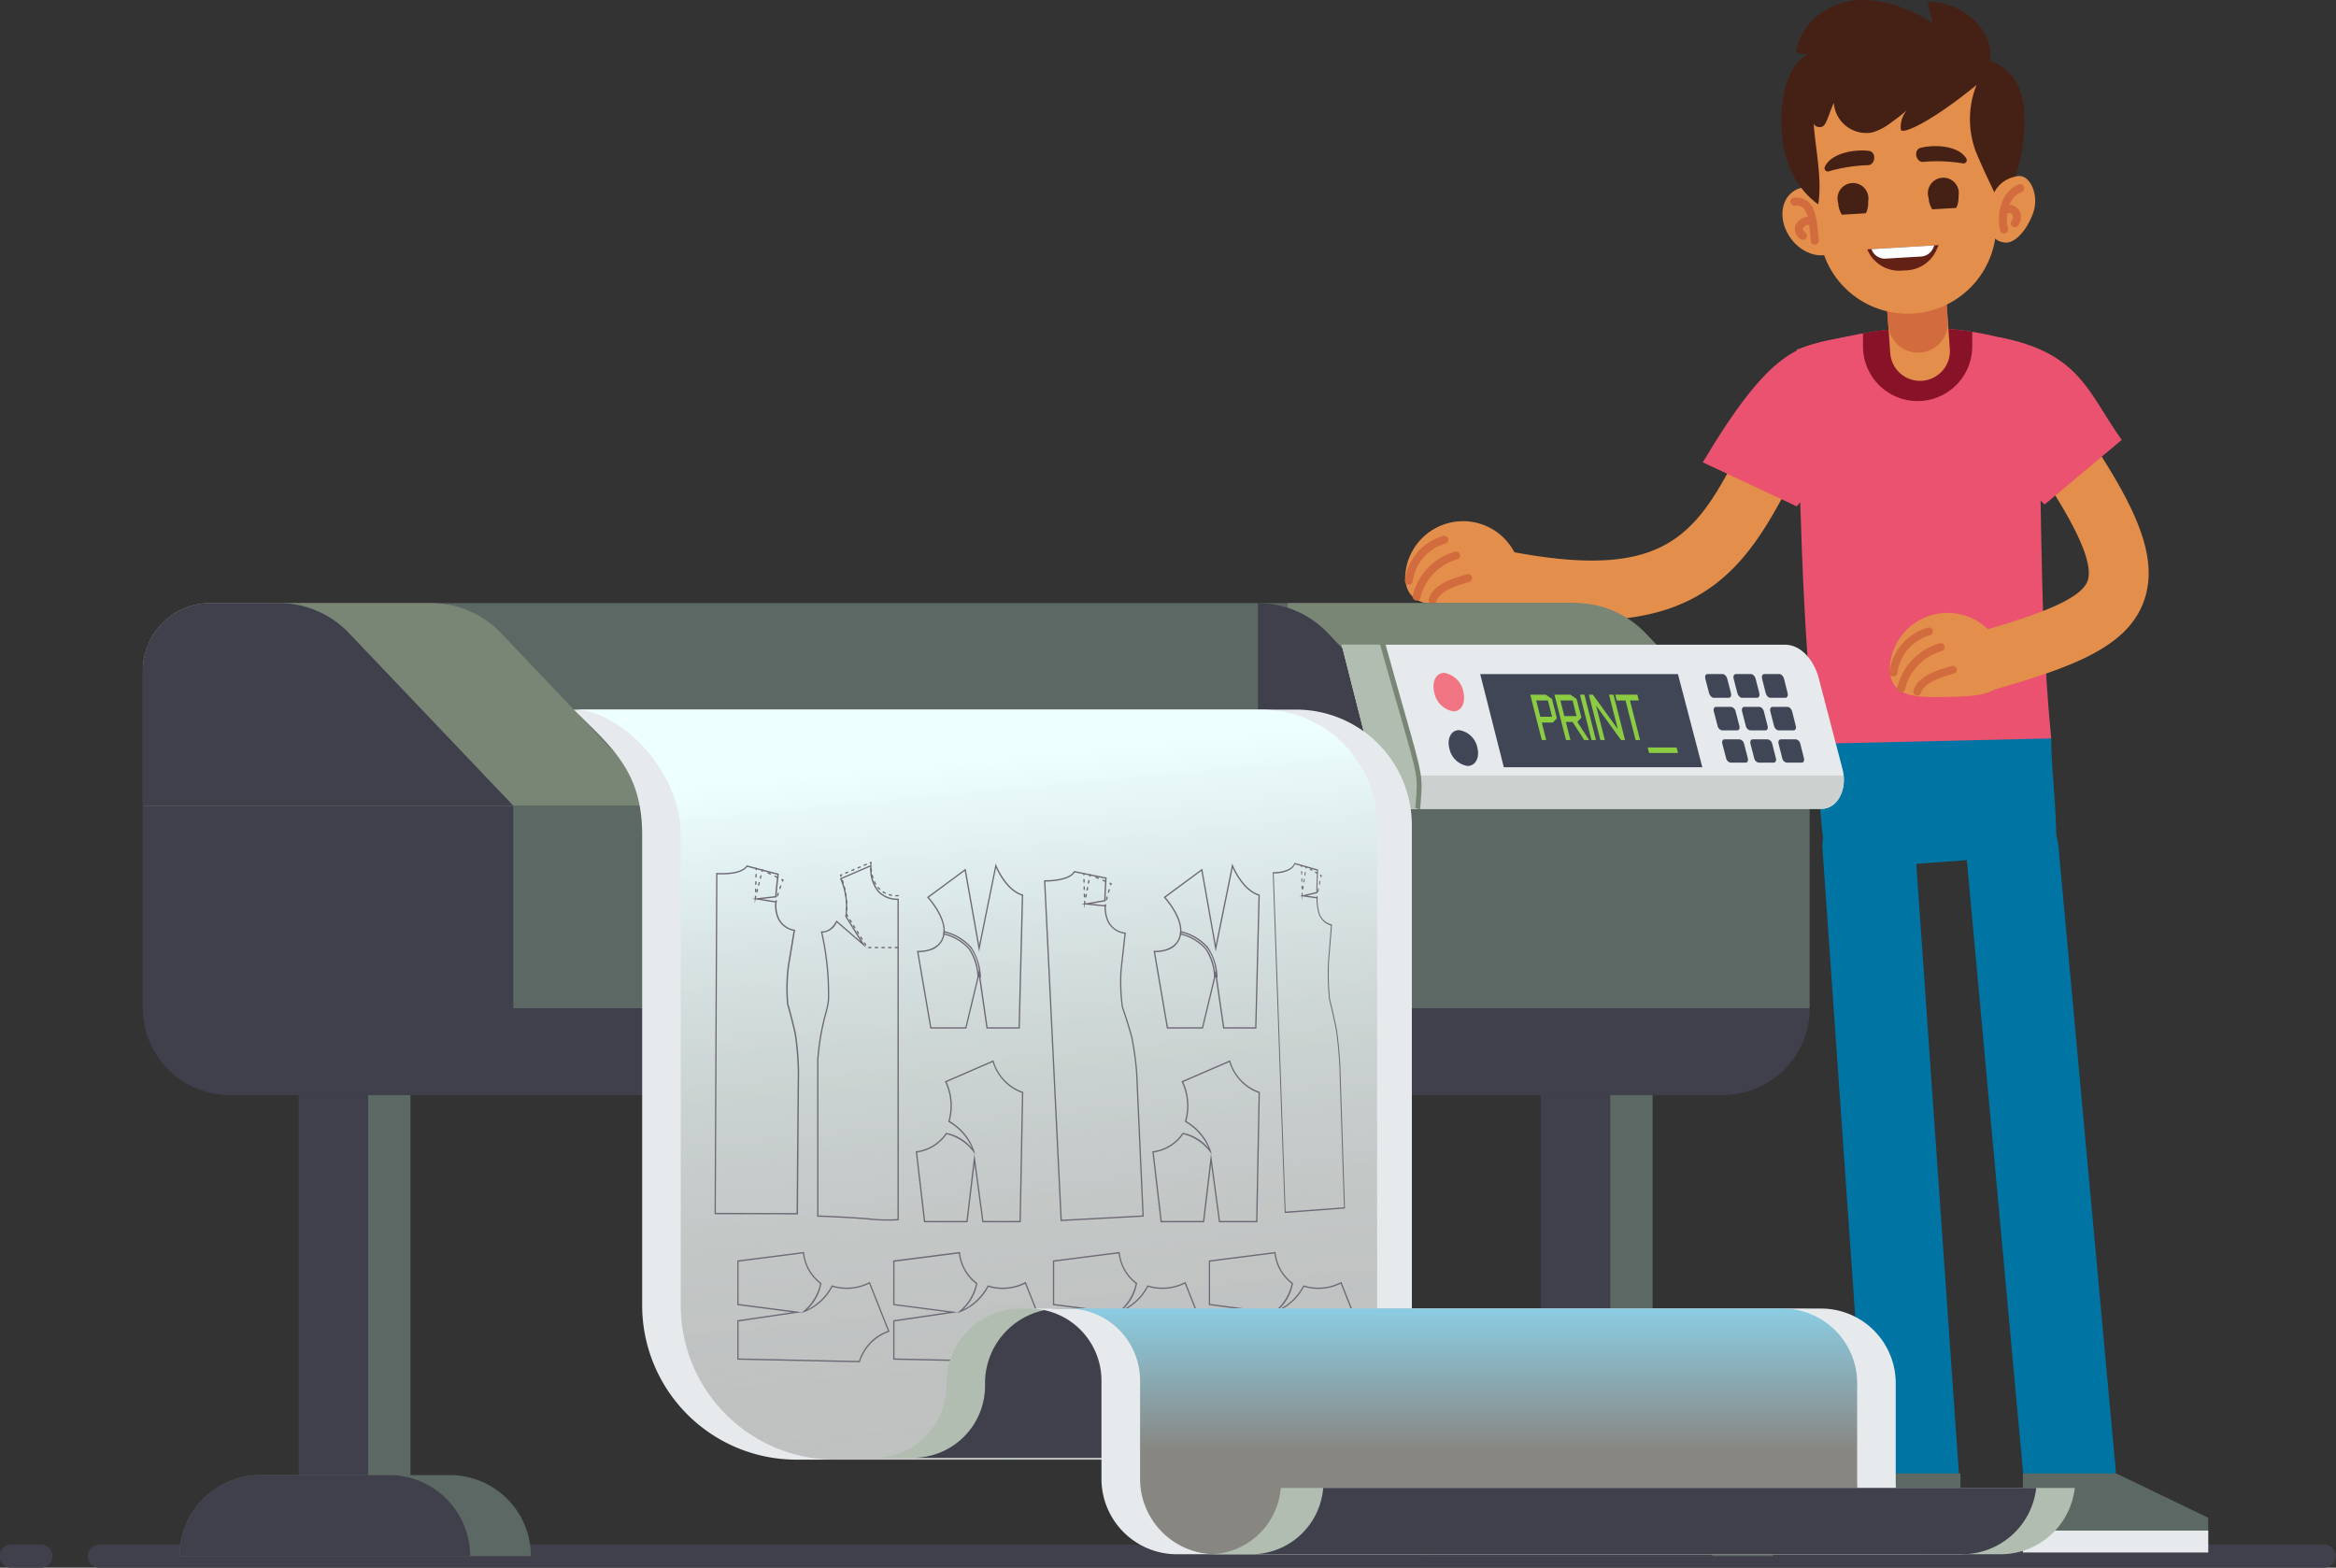 <svg xmlns="http://www.w3.org/2000/svg" xmlns:xlink="http://www.w3.org/1999/xlink" width="295" height="197.966" viewBox="0 0 295 197.966">
  <rect x="0" y="0" width="295" height="197.966" fill="#333333" stroke="none"/>
  <defs>
    <linearGradient id="linear-gradient" x1="0.447" y1="0.064" x2="0.563" y2="1.019" gradientUnits="objectBoundingBox">
      <stop offset="0" stop-color="#edffff"/>
      <stop offset="1" stop-color="#888681" stop-opacity="0.4"/>
    </linearGradient>
    <linearGradient id="linear-gradient-2" x1="0.5" y1="-0.013" x2="0.5" y2="0.584" gradientUnits="objectBoundingBox">
      <stop offset="0" stop-color="#8bcee5"/>
      <stop offset="1" stop-color="#888681"/>
    </linearGradient>
  </defs>
  <g id="Grupo_69937" data-name="Grupo 69937" transform="translate(-6631.228 -2238.591)">
    <g id="Grupo_69779" data-name="Grupo 69779" transform="translate(6631.228 2433.634)">
      <g id="Grupo_69777" data-name="Grupo 69777" transform="translate(11.044 0)">
        <path id="Trazado_106435" data-name="Trazado 106435" d="M6935.343,2623.35H6654.31a1.462,1.462,0,0,1,0-2.923h281.034a1.462,1.462,0,0,1,0,2.923Z" transform="translate(-6652.849 -2620.427)" fill="#40404c"/>
      </g>
      <g id="Grupo_69778" data-name="Grupo 69778" transform="translate(0 0)">
        <path id="Trazado_106436" data-name="Trazado 106436" d="M6636.424,2623.35h-3.735a1.462,1.462,0,1,1,0-2.923h3.735a1.462,1.462,0,0,1,0,2.923Z" transform="translate(-6631.227 -2620.427)" fill="#40404c"/>
      </g>
    </g>
    <g id="Grupo_69802" data-name="Grupo 69802" transform="translate(6808.638 2238.591)">
      <g id="Grupo_69784" data-name="Grupo 69784" transform="translate(46.763 100.96)">
        <g id="Grupo_69780" data-name="Grupo 69780" transform="translate(24.115 0.551)">
          <path id="Trazado_106437" data-name="Trazado 106437" d="M7130.366,2527.712a5.839,5.839,0,0,1-5.808-5.3l-7.233-78.714a5.839,5.839,0,0,1,11.63-1.069l7.231,78.714a5.838,5.838,0,0,1-5.279,6.349C7130.726,2527.7,7130.544,2527.712,7130.366,2527.712Z" transform="translate(-7117.3 -2437.318)" fill="#0075a4"/>
        </g>
        <g id="Grupo_69781" data-name="Grupo 69781" transform="translate(5.967)">
          <path id="Trazado_106438" data-name="Trazado 106438" d="M7093.151,2527.184a5.84,5.84,0,0,1-5.819-5.431l-5.546-79.265a5.839,5.839,0,0,1,11.65-.815l5.546,79.265a5.84,5.84,0,0,1-5.418,6.232C7093.426,2527.18,7093.288,2527.184,7093.151,2527.184Z" transform="translate(-7081.771 -2436.24)" fill="#0075a4"/>
        </g>
        <g id="Grupo_69782" data-name="Grupo 69782" transform="translate(0 85.106)">
          <path id="Trazado_106439" data-name="Trazado 106439" d="M7070.091,2608.444l11.6-5.593h11.8v9.975h-23.408Z" transform="translate(-7070.091 -2602.851)" fill="#5c6863"/>
          <rect id="Rectángulo_7249" data-name="Rectángulo 7249" width="23.408" height="2.762" transform="translate(0 7.213)" fill="#e6eaed"/>
        </g>
        <g id="Grupo_69783" data-name="Grupo 69783" transform="translate(31.285 85.106)">
          <path id="Trazado_106440" data-name="Trazado 106440" d="M7154.746,2608.444l-11.606-5.593h-11.8v9.975h23.408Z" transform="translate(-7131.338 -2602.851)" fill="#5c6863"/>
          <rect id="Rectángulo_7250" data-name="Rectángulo 7250" width="23.408" height="2.762" transform="translate(0 7.213)" fill="#e6eaed"/>
        </g>
      </g>
      <path id="Trazado_106441" data-name="Trazado 106441" d="M7110.567,2433.443l-28.871,2.116c-.811-3.881-1.233-10.861-1.5-15.968,10.833-3.282,19.136-4.415,29.7-.688C7109.894,2423.179,7110.567,2426.487,7110.567,2433.443Z" transform="translate(-7028.272 -2325.66)" fill="#0075a4"/>
      <path id="Trazado_106442" data-name="Trazado 106442" d="M7107.569,2371.489l-29.7.688c-1.728-12.667-2.166-34.635-2.428-49.793,10.833-3.282,19.507-3.911,30.069-.185C7106.675,2337.542,7105.777,2353,7107.569,2371.489Z" transform="translate(-7025.947 -2278.247)" fill="#ea526f"/>
      <path id="Trazado_106443" data-name="Trazado 106443" d="M7105.607,2322v-1.841a41.071,41.071,0,0,0-13.792.195V2322a6.9,6.9,0,0,0,6.9,6.9h0A6.9,6.9,0,0,0,7105.607,2322Z" transform="translate(-7033.956 -2278.255)" fill="#881228"/>
      <g id="Grupo_69785" data-name="Grupo 69785" transform="translate(9.29 43.604)">
        <path id="Trazado_106444" data-name="Trazado 106444" d="M7011.012,2358.658a61.44,61.44,0,0,1-11.2-1.16,3.777,3.777,0,1,1,1.386-7.425c20.051,3.743,23.338-2.705,29.3-14.409,1.546-3.033,3.3-6.47,5.495-9.949a3.777,3.777,0,0,1,6.387,4.034c-2.011,3.185-3.607,6.316-5.151,9.346C7031.948,2349.465,7027.263,2358.658,7011.012,2358.658Z" transform="translate(-6996.73 -2323.954)" fill="#e38e4a"/>
      </g>
      <g id="Grupo_69786" data-name="Grupo 69786" transform="translate(67.9 45.27)">
        <path id="Trazado_106445" data-name="Trazado 106445" d="M7115.246,2369.669a3.778,3.778,0,0,1-1.022-7.413c7.688-2.167,14.664-4.332,15.573-6.975,1.214-3.531-5.321-13.13-11.874-22.054a3.777,3.777,0,1,1,6.088-4.471c10.565,14.387,15.195,22.394,12.928,28.982-2.113,6.142-9.553,8.655-20.666,11.789A3.79,3.79,0,0,1,7115.246,2369.669Z" transform="translate(-7111.47 -2327.215)" fill="#e38e4a"/>
      </g>
      <path id="Trazado_106446" data-name="Trazado 106446" d="M7102.177,2323.235h0a3.772,3.772,0,0,1-4.031-3.493l-.421-5.879,7.525-.538.42,5.879A3.771,3.771,0,0,1,7102.177,2323.235Z" transform="translate(-7036.847 -2275.15)" fill="#e38e4a"/>
      <path id="Trazado_106447" data-name="Trazado 106447" d="M7101.506,2313.85h0a3.773,3.773,0,0,1-4.032-3.493l-.6-8.391,7.525-.538.6,8.391A3.773,3.773,0,0,1,7101.506,2313.85Z" transform="translate(-7036.43 -2269.33)" fill="#d26b3e"/>
      <path id="Trazado_106448" data-name="Trazado 106448" d="M7070.507,2335.427l-6.434,7.871-11.873-5.563c8.7-14.577,12.092-14.727,18-15.821Z" transform="translate(-7014.576 -2279.352)" fill="#ea526f"/>
      <path id="Trazado_106449" data-name="Trazado 106449" d="M7119.3,2334.868l8.9,8.187,9.733-8.152c-4.272-5.961-5.219-11.029-15.587-12.989Z" transform="translate(-7047.4 -2279.352)" fill="#ea526f"/>
      <g id="Grupo_69793" data-name="Grupo 69793" transform="translate(47.556)">
        <path id="Trazado_106450" data-name="Trazado 106450" d="M7078.894,2286.946c1.519,2.047,1.423,4.692-.215,5.908s-4.2.54-5.717-1.507-1.422-4.692.215-5.907S7077.374,2284.9,7078.894,2286.946Z" transform="translate(-7071.76 -2261.213)" fill="#e38e4a"/>
        <path id="Rectángulo_7251" data-name="Rectángulo 7251" d="M10.471,0h1.468A10.471,10.471,0,0,1,22.41,10.471V22.577a11.2,11.2,0,0,1-11.2,11.2h0A11.2,11.2,0,0,1,0,22.577V10.471A10.471,10.471,0,0,1,10.471,0Z" transform="translate(3.405 6.539) rotate(-3.39)" fill="#e38e4a"/>
        <path id="Trazado_106451" data-name="Trazado 106451" d="M7086.225,2239.323a21.845,21.845,0,0,1,4.53,2.185l-.651-2.659c3.827-.24,8.529,3.251,7.869,7.409a6.15,6.15,0,0,1,3.473,2.98,9.406,9.406,0,0,1,.858,3.7,20.385,20.385,0,0,1-2.911,11.658c-1.166-2.315-2.1-4.258-3.109-6.631a11.628,11.628,0,0,1,0-8.645c-5.714,4.688-9.711,6.5-9.571,5.533a3.259,3.259,0,0,1,.749-2.313q-1,.849-2.064,1.6a6.9,6.9,0,0,1-2.3,1.177,4.106,4.106,0,0,1-4.84-3.721c-.484.976-.884,2.594-1.332,2.908s-1.257.06-1.22-.485c.2,3.371,1.112,6.985.588,10.379-1.821-1.3-4.291-4-4.611-9.4-.415-7.006,2.51-9.431,3.746-9.68a3.654,3.654,0,0,1-1.888-.121c.349-3.5,3.756-6.137,7.253-6.537A12.607,12.607,0,0,1,7086.225,2239.323Z" transform="translate(-7071.642 -2238.591)" fill="#452015"/>
        <path id="Trazado_106452" data-name="Trazado 106452" d="M7123.076,2286.763c-.074,2.518.361,3.57,2,3.741,1.1.115,2.666-1.384,3.517-3.755.8-2.228-.393-4.934-2.01-4.637C7125.426,2282.324,7123.183,2283.1,7123.076,2286.763Z" transform="translate(-7096.799 -2259.87)" fill="#e38e4a"/>
        <path id="Trazado_106453" data-name="Trazado 106453" d="M7111.519,2286.335a2.954,2.954,0,0,0,.284-1.47,1.954,1.954,0,1,0-3.77.223,2.959,2.959,0,0,0,.456,1.427Z" transform="translate(-7089.442 -2260.08)" fill="#452015"/>
        <path id="Trazado_106454" data-name="Trazado 106454" d="M7089.18,2287.658a2.967,2.967,0,0,0,.285-1.471,1.955,1.955,0,1,0-3.771.224,2.954,2.954,0,0,0,.457,1.427Z" transform="translate(-7078.514 -2260.727)" fill="#452015"/>
        <path id="Trazado_106455" data-name="Trazado 106455" d="M7097.133,2302.414l.758-.045a4.343,4.343,0,0,0,3.717-2.58l.264-.6-9.014.534h0A4.345,4.345,0,0,0,7097.133,2302.414Z" transform="translate(-7082.021 -2268.237)" fill="#632015"/>
        <path id="Trazado_106456" data-name="Trazado 106456" d="M7101.71,2299.58c.081-.187.138-.323.138-.323l-7.928.469h0c.011.032.023.064.036.1a1.776,1.776,0,0,0,1.764,1.1l4.451-.263A1.793,1.793,0,0,0,7101.71,2299.58Z" transform="translate(-7082.542 -2268.268)" fill="#fff"/>
        <path id="Trazado_106457" data-name="Trazado 106457" d="M7087.9,2275.84c-1.688-.222-4.729.236-5.546,1.995a.414.414,0,0,0,.477.59,19.909,19.909,0,0,1,4.869-.777C7088.732,2277.719,7088.928,2275.975,7087.9,2275.84Z" transform="translate(-7076.862 -2256.787)" fill="#452015"/>
        <path id="Trazado_106458" data-name="Trazado 106458" d="M7105.53,2274.928c1.65-.42,4.725-.324,5.742,1.327a.414.414,0,0,1-.4.642,19.868,19.868,0,0,0-4.926-.2C7104.932,2276.892,7104.53,2275.183,7105.53,2274.928Z" transform="translate(-7087.938 -2256.264)" fill="#452015"/>
        <g id="Grupo_69789" data-name="Grupo 69789" transform="translate(27.467 23.26)">
          <g id="Grupo_69787" data-name="Grupo 69787">
            <path id="Trazado_106459" data-name="Trazado 106459" d="M7126.062,2290.345a.5.5,0,0,1-.49-.39c-.512-2.213.227-4.986,2.351-5.795a.5.5,0,1,1,.359.941c-1.588.606-2.134,2.873-1.728,4.627a.5.5,0,0,1-.377.6A.471.471,0,0,1,7126.062,2290.345Z" transform="translate(-7125.416 -2284.126)" fill="#d26b3e"/>
          </g>
          <g id="Grupo_69788" data-name="Grupo 69788" transform="translate(0.527 2.633)">
            <path id="Trazado_106460" data-name="Trazado 106460" d="M7127.92,2292.08a.5.5,0,0,1-.4-.809.676.676,0,0,0,.072-.828.37.37,0,0,0-.46-.122.5.5,0,0,1-.362-.94,1.374,1.374,0,0,1,1.627.458,1.685,1.685,0,0,1-.077,2.043A.5.5,0,0,1,7127.92,2292.08Z" transform="translate(-7126.448 -2289.28)" fill="#d26b3e"/>
          </g>
        </g>
        <g id="Grupo_69792" data-name="Grupo 69792" transform="translate(1.137 24.943)">
          <g id="Grupo_69790" data-name="Grupo 69790">
            <path id="Trazado_106461" data-name="Trazado 106461" d="M7076.934,2293.372a.5.5,0,0,1-.5-.458l-.05-.575c-.229-2.721-.492-4-1.981-3.906a.5.5,0,0,1-.06-1.006c2.617-.151,2.848,2.492,3.045,4.828l.048.569a.5.5,0,0,1-.456.547Z" transform="translate(-7073.868 -2287.421)" fill="#d26b3e"/>
          </g>
          <g id="Grupo_69791" data-name="Grupo 69791" transform="translate(0.564 2.452)">
            <path id="Trazado_106462" data-name="Trazado 106462" d="M7075.987,2295.1a.5.5,0,0,1-.3-.1,1.465,1.465,0,0,1-.613-1.783,1.874,1.874,0,0,1,2.1-.967.5.5,0,0,1-.165.994.907.907,0,0,0-1,.365c-.1.247.131.47.282.58a.5.5,0,0,1-.3.909Z" transform="translate(-7074.972 -2292.221)" fill="#d26b3e"/>
          </g>
        </g>
      </g>
      <g id="Grupo_69797" data-name="Grupo 69797" transform="translate(61.194 77.427)">
        <path id="Trazado_106463" data-name="Trazado 106463" d="M7113.01,2396.8c.086,3.754-3.181,3.851-7.211,3.943s-7.3.145-7.385-3.608a7.318,7.318,0,0,1,14.6-.334Z" transform="translate(-7098.377 -2390.168)" fill="#e38e4a"/>
        <g id="Grupo_69794" data-name="Grupo 69794" transform="translate(3.014 6.658)">
          <path id="Trazado_106464" data-name="Trazado 106464" d="M7104.748,2406.957a.5.5,0,0,1-.479-.658c.438-1.368,1.883-2.29,4.828-3.079a.5.5,0,1,1,.261.972c-2.54.681-3.813,1.425-4.131,2.414A.5.5,0,0,1,7104.748,2406.957Z" transform="translate(-7104.244 -2403.202)" fill="#d26b3e"/>
        </g>
        <g id="Grupo_69795" data-name="Grupo 69795" transform="translate(0.984 3.796)">
          <path id="Trazado_106465" data-name="Trazado 106465" d="M7100.773,2403.788a.492.492,0,0,1-.125-.017.5.5,0,0,1-.362-.611,7.635,7.635,0,0,1,5.341-5.542.5.5,0,1,1,.26.972,6.627,6.627,0,0,0-4.625,4.818A.5.5,0,0,1,7100.773,2403.788Z" transform="translate(-7100.27 -2397.6)" fill="#d26b3e"/>
        </g>
        <g id="Grupo_69796" data-name="Grupo 69796" transform="translate(0 1.801)">
          <path id="Trazado_106466" data-name="Trazado 106466" d="M7098.846,2399.87l-.054,0a.5.5,0,0,1-.448-.553,6.773,6.773,0,0,1,4.85-5.6.5.5,0,1,1,.261.973,5.73,5.73,0,0,0-4.109,4.735A.5.5,0,0,1,7098.846,2399.87Z" transform="translate(-7098.341 -2393.694)" fill="#d26b3e"/>
        </g>
      </g>
      <g id="Grupo_69801" data-name="Grupo 69801" transform="translate(0 65.849)">
        <path id="Trazado_106467" data-name="Trazado 106467" d="M6993.211,2374.135c.086,3.754-3.181,3.851-7.211,3.943s-7.3.145-7.384-3.609a7.318,7.318,0,0,1,14.6-.334Z" transform="translate(-6978.577 -2367.503)" fill="#e38e4a"/>
        <g id="Grupo_69798" data-name="Grupo 69798" transform="translate(3.015 6.658)">
          <path id="Trazado_106468" data-name="Trazado 106468" d="M6984.948,2384.292a.52.52,0,0,1-.153-.024.5.5,0,0,1-.325-.634c.438-1.369,1.883-2.291,4.828-3.079a.5.5,0,0,1,.261.973c-2.54.681-3.813,1.426-4.13,2.414A.5.5,0,0,1,6984.948,2384.292Z" transform="translate(-6984.445 -2380.538)" fill="#d26b3e"/>
        </g>
        <g id="Grupo_69799" data-name="Grupo 69799" transform="translate(0.984 3.796)">
          <path id="Trazado_106469" data-name="Trazado 106469" d="M6980.974,2381.123a.5.5,0,0,1-.488-.628,7.635,7.635,0,0,1,5.341-5.542.5.5,0,0,1,.261.972,6.627,6.627,0,0,0-4.626,4.818A.5.5,0,0,1,6980.974,2381.123Z" transform="translate(-6980.47 -2374.935)" fill="#d26b3e"/>
        </g>
        <g id="Grupo_69800" data-name="Grupo 69800" transform="translate(0 1.801)">
          <path id="Trazado_106470" data-name="Trazado 106470" d="M6979.047,2377.205l-.053,0a.5.5,0,0,1-.448-.553,6.769,6.769,0,0,1,4.851-5.6.5.5,0,1,1,.26.972,5.732,5.732,0,0,0-4.109,4.735A.5.5,0,0,1,6979.047,2377.205Z" transform="translate(-6978.543 -2371.029)" fill="#d26b3e"/>
        </g>
      </g>
    </g>
    <g id="Grupo_69811" data-name="Grupo 69811" transform="translate(6649.274 2314.749)">
      <path id="Trazado_106471" data-name="Trazado 106471" d="M6666.556,2487.841H6877.04a10.962,10.962,0,0,1-10.962,10.962H6677.518a10.962,10.962,0,0,1-10.962-10.962Z" transform="translate(-6666.555 -2436.681)" fill="#40404c"/>
      <rect id="Rectángulo_7252" data-name="Rectángulo 7252" width="210.484" height="25.58" transform="translate(0 25.58)" fill="#5c6863"/>
      <rect id="Rectángulo_7253" data-name="Rectángulo 7253" width="46.774" height="25.58" transform="translate(0 25.58)" fill="#40404c"/>
      <path id="Trazado_106472" data-name="Trazado 106472" d="M6666.556,2413.265H6877.04l-20.289-21.3a13.78,13.78,0,0,0-9.978-4.277H6675.082a8.526,8.526,0,0,0-8.526,8.526Z" transform="translate(-6666.555 -2387.686)" fill="#5c6863"/>
      <path id="Trazado_106473" data-name="Trazado 106473" d="M6949.582,2413.265H7015.5l-20.759-21.8a12.188,12.188,0,0,0-8.826-3.782h-36.328Z" transform="translate(-6805.011 -2387.686)" fill="#798675"/>
      <path id="Trazado_106474" data-name="Trazado 106474" d="M6666.556,2413.265h65.969l-20.759-21.8a12.19,12.19,0,0,0-8.827-3.782h-27.857a8.526,8.526,0,0,0-8.526,8.526Z" transform="translate(-6666.555 -2387.686)" fill="#798675"/>
      <path id="Trazado_106475" data-name="Trazado 106475" d="M6942.22,2413.265h29.585l-20.759-21.8a12.188,12.188,0,0,0-8.826-3.782h0Z" transform="translate(-6801.41 -2387.686)" fill="#40404c"/>
      <path id="Trazado_106476" data-name="Trazado 106476" d="M6666.556,2413.265h46.774l-20.759-21.8a12.187,12.187,0,0,0-8.826-3.782h-8.663a8.526,8.526,0,0,0-8.526,8.526Z" transform="translate(-6666.555 -2387.686)" fill="#40404c"/>
      <g id="Grupo_69803" data-name="Grupo 69803" transform="translate(4.626 62.122)">
        <rect id="Rectángulo_7254" data-name="Rectángulo 7254" width="14.122" height="55.788" transform="translate(15.036)" fill="#40404c"/>
        <rect id="Rectángulo_7255" data-name="Rectángulo 7255" width="5.335" height="55.788" transform="translate(23.823)" fill="#5c6863"/>
        <path id="Rectángulo_7256" data-name="Rectángulo 7256" d="M10.232,0H34.139A10.232,10.232,0,0,1,44.371,10.232v0a0,0,0,0,1,0,0H0a0,0,0,0,1,0,0v0A10.232,10.232,0,0,1,10.232,0Z" transform="translate(0 47.992)" fill="#5c6863"/>
        <path id="Rectángulo_7257" data-name="Rectángulo 7257" d="M10.232,0H26.473A10.232,10.232,0,0,1,36.7,10.232v0a0,0,0,0,1,0,0H0a0,0,0,0,1,0,0v0A10.232,10.232,0,0,1,10.232,0Z" transform="translate(0 47.992)" fill="#40404c"/>
      </g>
      <g id="Grupo_69804" data-name="Grupo 69804" transform="translate(161.487 62.122)">
        <rect id="Rectángulo_7258" data-name="Rectángulo 7258" width="14.122" height="55.788" transform="translate(15.036)" fill="#40404c"/>
        <rect id="Rectángulo_7259" data-name="Rectángulo 7259" width="5.334" height="55.788" transform="translate(23.823)" fill="#5c6863"/>
        <path id="Rectángulo_7260" data-name="Rectángulo 7260" d="M10.232,0H34.139A10.232,10.232,0,0,1,44.371,10.232v0a0,0,0,0,1,0,0H0a0,0,0,0,1,0,0v0A10.232,10.232,0,0,1,10.232,0Z" transform="translate(0 47.992)" fill="#5c6863"/>
        <path id="Rectángulo_7261" data-name="Rectángulo 7261" d="M10.232,0H26.473A10.232,10.232,0,0,1,36.7,10.232v0a0,0,0,0,1,0,0H0a0,0,0,0,1,0,0v0A10.232,10.232,0,0,1,10.232,0Z" transform="translate(0 47.992)" fill="#40404c"/>
      </g>
      <g id="Grupo_69810" data-name="Grupo 69810" transform="translate(151.382 4.732)">
        <path id="Trazado_106477" data-name="Trazado 106477" d="M7023.174,2402.225c-.651-2.492-2.385-4.253-4.23-4.253h-56.027l5.28,20.729h55.34c1.978,0,3.3-2.46,2.634-5.012Z" transform="translate(-6962.916 -2397.449)" fill="#e6eaed"/>
        <path id="Trazado_106478" data-name="Trazado 106478" d="M6971.148,2430.291l1.075,4.219h55.34c1.771,0,3.013-1.974,2.774-4.219Z" transform="translate(-6966.943 -2413.26)" fill="#ccd1cf"/>
        <path id="Trazado_106479" data-name="Trazado 106479" d="M6968.3,2397.972h-5.384l5.279,20.729h4.49v-3.875Z" transform="translate(-6962.916 -2397.449)" fill="#b0bdb0"/>
        <g id="Grupo_69805" data-name="Grupo 69805" transform="translate(11.6 4.083)">
          <path id="Trazado_106480" data-name="Trazado 106480" d="M6989.41,2407.4c.3,1.333-.267,2.4-1.273,2.4a2.962,2.962,0,0,1-2.415-2.4c-.333-1.352.229-2.46,1.26-2.46A2.975,2.975,0,0,1,6989.41,2407.4Z" transform="translate(-6985.625 -2404.943)" fill="#f17483"/>
          <path id="Trazado_106481" data-name="Trazado 106481" d="M6993.014,2421.376c.283,1.241-.278,2.236-1.25,2.236a2.78,2.78,0,0,1-2.308-2.236c-.309-1.258.242-2.289,1.236-2.289A2.788,2.788,0,0,1,6993.014,2421.376Z" transform="translate(-6987.458 -2411.862)" fill="#404656"/>
        </g>
        <g id="Grupo_69807" data-name="Grupo 69807" transform="translate(45.893 4.232)">
          <g id="Grupo_69806" data-name="Grupo 69806">
            <path id="Trazado_106482" data-name="Trazado 106482" d="M7055.755,2408.23h-1.9c-.237,0-.5-.258-.581-.576l-.483-1.843c-.083-.319.042-.578.279-.578h1.912c.238,0,.5.259.579.578l.479,1.843C7056.117,2407.973,7055.992,2408.23,7055.755,2408.23Z" transform="translate(-7052.761 -2405.234)" fill="#404656"/>
            <path id="Trazado_106483" data-name="Trazado 106483" d="M7057.862,2416.307h-1.9a.717.717,0,0,1-.577-.57l-.479-1.826c-.083-.317.042-.573.278-.573h1.9a.716.716,0,0,1,.576.573l.474,1.826C7058.223,2416.051,7058.1,2416.307,7057.862,2416.307Z" transform="translate(-7053.801 -2409.198)" fill="#404656"/>
            <path id="Trazado_106484" data-name="Trazado 106484" d="M7059.95,2424.311h-1.889a.713.713,0,0,1-.573-.565l-.475-1.81c-.082-.314.043-.568.278-.568h1.894a.714.714,0,0,1,.574.568l.468,1.81C7060.309,2424.058,7060.185,2424.311,7059.95,2424.311Z" transform="translate(-7054.829 -2413.127)" fill="#404656"/>
            <path id="Trazado_106485" data-name="Trazado 106485" d="M7062.763,2408.23h-1.905c-.236,0-.5-.258-.578-.576l-.476-1.843c-.083-.319.043-.578.281-.578H7062c.237,0,.5.259.578.578l.471,1.843C7063.126,2407.973,7063,2408.23,7062.763,2408.23Z" transform="translate(-7056.194 -2405.234)" fill="#404656"/>
            <path id="Trazado_106486" data-name="Trazado 106486" d="M7064.837,2416.307h-1.9a.715.715,0,0,1-.574-.57l-.472-1.826c-.082-.317.044-.573.28-.573h1.9c.236,0,.494.256.574.573l.467,1.826C7065.2,2416.051,7065.073,2416.307,7064.837,2416.307Z" transform="translate(-7057.216 -2409.198)" fill="#404656"/>
            <path id="Trazado_106487" data-name="Trazado 106487" d="M7066.895,2424.311h-1.889a.708.708,0,0,1-.57-.565l-.468-1.81c-.081-.314.044-.568.279-.568h1.894a.708.708,0,0,1,.572.568l.463,1.81C7067.255,2424.058,7067.129,2424.311,7066.895,2424.311Z" transform="translate(-7058.231 -2413.127)" fill="#404656"/>
            <path id="Trazado_106488" data-name="Trazado 106488" d="M7069.768,2408.23h-1.9c-.237,0-.494-.258-.575-.576l-.469-1.843c-.081-.319.045-.578.283-.578h1.912c.237,0,.495.259.575.578l.464,1.843C7070.132,2407.973,7070,2408.23,7069.768,2408.23Z" transform="translate(-7059.626 -2405.234)" fill="#404656"/>
            <path id="Trazado_106489" data-name="Trazado 106489" d="M7071.812,2416.307h-1.9c-.235,0-.492-.255-.571-.57l-.465-1.826c-.081-.317.047-.573.282-.573h1.9c.237,0,.493.256.573.573l.459,1.826C7072.175,2416.051,7072.048,2416.307,7071.812,2416.307Z" transform="translate(-7060.633 -2409.198)" fill="#404656"/>
            <path id="Trazado_106490" data-name="Trazado 106490" d="M7073.839,2424.311h-1.89a.706.706,0,0,1-.568-.565l-.461-1.81c-.079-.314.047-.568.282-.568h1.895a.7.7,0,0,1,.568.568l.455,1.81C7074.2,2424.058,7074.072,2424.311,7073.839,2424.311Z" transform="translate(-7061.633 -2413.127)" fill="#404656"/>
          </g>
        </g>
        <path id="Trazado_106491" data-name="Trazado 106491" d="M7000.154,2417h25.071l-3.081-11.765h-24.972Z" transform="translate(-6979.674 -2401.002)" fill="#404656"/>
        <g id="Grupo_69808" data-name="Grupo 69808" transform="translate(23.82 6.83)">
          <path id="Trazado_106492" data-name="Trazado 106492" d="M7009.549,2410.321h1.956l.79.548.619,2.429-.511.548h-1.4l.561,2.2h-.561Zm1.271,2.789h1.484l-.522-2.053H7010.3Z" transform="translate(-7009.549 -2410.321)" fill="#8bcc43"/>
          <path id="Trazado_106493" data-name="Trazado 106493" d="M7016.965,2413.764l.581,2.282h-.56l-1.458-5.725h2.012l.789.548.6,2.347-.51.548,1.484,2.282h-.622l-1.467-2.282Zm-.188-.736h1.542l-.5-1.971h-1.541Z" transform="translate(-7012.473 -2410.321)" fill="#8bcc43"/>
          <path id="Trazado_106494" data-name="Trazado 106494" d="M7021.834,2410.321h.56l1.458,5.725h-.56Z" transform="translate(-7015.559 -2410.321)" fill="#8bcc43"/>
          <path id="Trazado_106495" data-name="Trazado 106495" d="M7026.047,2416.046h-.561l-1.458-5.725h.51l3.13,4.326h.012l-1.1-4.326h.561l1.458,5.725h-.51l-3.13-4.327h-.011Z" transform="translate(-7016.631 -2410.321)" fill="#8bcc43"/>
          <path id="Trazado_106496" data-name="Trazado 106496" d="M7033.689,2416.046h-.56l-1.272-4.99h-1.115l-.187-.736h2.791l.187.736h-1.115Z" transform="translate(-7019.825 -2410.321)" fill="#8bcc43"/>
          <path id="Trazado_106497" data-name="Trazado 106497" d="M7042.408,2424.075h-3.654l-.174-.687h3.653Z" transform="translate(-7023.751 -2416.713)" fill="#8bcc43"/>
        </g>
        <g id="Grupo_69809" data-name="Grupo 69809" transform="translate(4.773)">
          <path id="Trazado_106498" data-name="Trazado 106498" d="M6977.4,2418.29c.023-.3.046-.579.067-.837.273-3.356.234-3.5-1.947-11.168-.656-2.3-1.5-5.266-2.625-9.336l-.636.213c1.143,4.065,2,7.022,2.659,9.322,2.192,7.606,2.192,7.606,1.946,10.782-.02.26-.041.539-.063.843Z" transform="translate(-6972.261 -2396.949)" fill="#798675"/>
        </g>
      </g>
    </g>
    <g id="Grupo_69825" data-name="Grupo 69825" transform="translate(6703.681 2328.202)">
      <path id="Trazado_106499" data-name="Trazado 106499" d="M6898.4,2508.736h-97.2a19.489,19.489,0,0,1-19.489-19.489V2429.8c0-8.073-3.991-11.135-8.638-15.78h91.223a14.615,14.615,0,0,1,14.616,14.616v60.606a19.49,19.49,0,0,0,19.49,19.489Z" transform="translate(-6773.068 -2414.024)" fill="#e6eaed"/>
      <path id="Trazado_106500" data-name="Trazado 106500" d="M6887.679,2508.736h-81.611a19.489,19.489,0,0,1-19.488-19.489V2429.8c0-8.073-7.664-15.78-13.511-15.78h86.838a14.617,14.617,0,0,1,14.617,14.616v60.606c0,10.764,8.237,19.489,19,19.489Z" transform="translate(-6773.068 -2414.024)" fill="url(#linear-gradient)"/>
      <g id="Grupo_69814" data-name="Grupo 69814" transform="translate(20.658 68.487)">
        <g id="Grupo_69813" data-name="Grupo 69813">
          <g id="Grupo_69812" data-name="Grupo 69812">
            <path id="Trazado_106501" data-name="Trazado 106501" d="M6813.51,2561.706v-4.979l6.921-1.016-6.921-.9v-5.638l8.43-1.075.008.085a5.448,5.448,0,0,0,2.146,3.813l.042.028-.005.052a5.869,5.869,0,0,1-1.831,3.319,6.918,6.918,0,0,0,3.115-3.029l.03-.06.061.019a6.148,6.148,0,0,0,4.658-.411l.077-.046,2.5,6.3-.082.027a5.816,5.816,0,0,0-3.653,3.771l-.016.063-.061,0Zm.157-4.834v4.671l15.207.319a5.94,5.94,0,0,1,3.658-3.8l-2.369-5.961a6.358,6.358,0,0,1-4.641.4,6.74,6.74,0,0,1-3.555,3.184l-.388.114.319-.26a6.2,6.2,0,0,0,2.071-3.432,5.63,5.63,0,0,1-2.169-3.824l-8.134,1.038v5.342l7.979,1.034Z" transform="translate(-6813.51 -2548.101)" fill="#6d6875"/>
          </g>
        </g>
      </g>
      <g id="Grupo_69817" data-name="Grupo 69817" transform="translate(40.347 68.487)">
        <g id="Grupo_69816" data-name="Grupo 69816">
          <g id="Grupo_69815" data-name="Grupo 69815">
            <path id="Trazado_106502" data-name="Trazado 106502" d="M6852.055,2561.706v-4.979l6.92-1.016-6.92-.9v-5.638l8.431-1.075.008.085a5.446,5.446,0,0,0,2.146,3.813l.042.028-.006.052a5.866,5.866,0,0,1-1.83,3.319,6.91,6.91,0,0,0,3.114-3.029l.03-.06.062.019a6.146,6.146,0,0,0,4.657-.411l.077-.046,2.5,6.3-.083.027a5.816,5.816,0,0,0-3.652,3.771l-.016.063-.061,0Zm.156-4.834v4.671l15.208.319a5.86,5.86,0,0,1,.724-1.5,5.8,5.8,0,0,1,2.934-2.291l-2.368-5.961a6.359,6.359,0,0,1-4.641.4,6.738,6.738,0,0,1-3.556,3.184l-.388.114.318-.26a6.185,6.185,0,0,0,2.071-3.432,5.642,5.642,0,0,1-2.168-3.824l-8.134,1.038v5.342l7.98,1.034Z" transform="translate(-6852.055 -2548.101)" fill="#6d6875"/>
          </g>
        </g>
      </g>
      <g id="Grupo_69820" data-name="Grupo 69820" transform="translate(60.516 68.487)">
        <g id="Grupo_69819" data-name="Grupo 69819">
          <g id="Grupo_69818" data-name="Grupo 69818">
            <path id="Trazado_106503" data-name="Trazado 106503" d="M6891.542,2561.706v-4.979l6.92-1.016-6.92-.9v-5.638l8.43-1.075.008.085a5.446,5.446,0,0,0,2.146,3.813l.042.028,0,.052a5.87,5.87,0,0,1-1.832,3.319,6.923,6.923,0,0,0,3.116-3.029l.029-.06.061.019a6.146,6.146,0,0,0,4.658-.411l.077-.046,2.5,6.3-.083.027a5.815,5.815,0,0,0-3.652,3.771l-.016.063-.061,0Zm.157-4.834v4.671l15.207.319a5.949,5.949,0,0,1,3.658-3.8l-2.368-5.961a6.358,6.358,0,0,1-4.64.4,6.741,6.741,0,0,1-3.557,3.184l-.388.114.319-.26a6.185,6.185,0,0,0,2.072-3.432,5.638,5.638,0,0,1-2.168-3.824l-8.134,1.038v5.342l7.979,1.034Z" transform="translate(-6891.542 -2548.101)" fill="#6d6875"/>
          </g>
        </g>
      </g>
      <path id="Trazado_106504" data-name="Trazado 106504" d="M6846.122,2580.938h100.626a9.42,9.42,0,0,0,9.42-9.42h0v-.324a9.1,9.1,0,0,1,9.1-9.1h-99.977a9.419,9.419,0,0,0-9.419,9.419v.325h0a9.1,9.1,0,0,1-9.1,9.1Z" transform="translate(-6808.806 -2486.461)" fill="#b0bdb0"/>
      <path id="Trazado_106505" data-name="Trazado 106505" d="M6855.66,2580.938h95.754a9.42,9.42,0,0,0,9.42-9.42h0v-.324a9.1,9.1,0,0,1,9.1-9.1h-95.1a9.421,9.421,0,0,0-9.42,9.419v.325h0a9.094,9.094,0,0,1-9.094,9.1Z" transform="translate(-6813.472 -2486.461)" fill="#40404c"/>
      <g id="Grupo_69823" data-name="Grupo 69823" transform="translate(80.206 68.487)">
        <g id="Grupo_69822" data-name="Grupo 69822">
          <g id="Grupo_69821" data-name="Grupo 69821">
            <path id="Trazado_106506" data-name="Trazado 106506" d="M6930.088,2561.706v-4.979l6.92-1.016-6.92-.9v-5.638l8.43-1.075.007.085a5.446,5.446,0,0,0,2.148,3.813l.04.028,0,.052a5.867,5.867,0,0,1-1.831,3.319,6.92,6.92,0,0,0,3.115-3.029l.029-.06.063.019a6.144,6.144,0,0,0,4.656-.411l.077-.046,2.5,6.3-.082.027a5.816,5.816,0,0,0-3.652,3.771l-.016.063-.062,0Zm.156-4.834v4.671l15.207.319a5.944,5.944,0,0,1,3.658-3.8l-2.369-5.961a6.356,6.356,0,0,1-4.64.4,6.745,6.745,0,0,1-3.557,3.184l-.388.114.319-.26a6.191,6.191,0,0,0,2.071-3.432,5.634,5.634,0,0,1-2.169-3.824l-8.134,1.038v5.342l7.979,1.034Z" transform="translate(-6930.088 -2548.101)" fill="#6d6875"/>
          </g>
        </g>
      </g>
      <path id="Trazado_106507" data-name="Trazado 106507" d="M7004.251,2593.118H6903.625a9.529,9.529,0,0,1-9.419-9.42v-12.505a9.1,9.1,0,0,0-9.095-9.1h99.977a9.419,9.419,0,0,1,9.419,9.419v12.506a9.1,9.1,0,0,0,9.1,9.1Z" transform="translate(-6827.561 -2486.461)" fill="#e6eaed"/>
      <path id="Trazado_106508" data-name="Trazado 106508" d="M6999.379,2593.118H6908.5a9.529,9.529,0,0,1-9.419-9.42v-12.505a9.1,9.1,0,0,0-9.094-9.1h90.232a9.42,9.42,0,0,1,9.419,9.419v12.506a9.1,9.1,0,0,0,9.1,9.1Z" transform="translate(-6827.561 -2486.461)" fill="url(#linear-gradient-2)"/>
      <g id="Grupo_69824" data-name="Grupo 69824" transform="translate(80.225 98.285)">
        <path id="Trazado_106509" data-name="Trazado 106509" d="M6939.184,2606.437a9.089,9.089,0,0,1-9.059,8.372H7030.1a9.419,9.419,0,0,0,9.358-8.372Z" transform="translate(-6930.125 -2606.437)" fill="#b0bdb0"/>
        <path id="Trazado_106510" data-name="Trazado 106510" d="M6949.677,2606.437a9.09,9.09,0,0,1-9.058,8.372h89.745a9.419,9.419,0,0,0,9.358-8.372Z" transform="translate(-6935.259 -2606.437)" fill="#40404c"/>
      </g>
    </g>
    <g id="Grupo_69936" data-name="Grupo 69936" transform="translate(6721.466 2347.378)">
      <g id="Grupo_69852" data-name="Grupo 69852" transform="translate(0 0.48)">
        <g id="Grupo_69828" data-name="Grupo 69828">
          <g id="Grupo_69827" data-name="Grupo 69827">
            <g id="Grupo_69826" data-name="Grupo 69826">
              <path id="Trazado_106511" data-name="Trazado 106511" d="M6807.888,2496.561l.2-43.1.088.007c.029,0,3.015.226,3.739-.914l.032-.05,4.061,1.069-.009.073c0,.023-.279,2.33-.278,2.829v.075l-1.876.212,1.895.3-.012.082a4.17,4.17,0,0,0,.123,1.549,2.605,2.605,0,0,0,2.136,1.938l.078.016-.014.08s-.558,3.377-.752,4.551a22.9,22.9,0,0,0-.088,4.75c.143.422.743,2.708.96,3.734a36.617,36.617,0,0,1,.4,4.994c-.027,1.478-.147,17.588-.148,17.751l0,.083h-.081Zm.358-42.922-.2,42.756,10.2.026c.009-1.259.123-16.246.148-17.67a36.338,36.338,0,0,0-.4-4.955c-.215-1.021-.813-3.3-.954-3.715a22.662,22.662,0,0,1,.081-4.833c.178-1.068.655-3.957.741-4.472a2.779,2.779,0,0,1-2.184-2.043,4.3,4.3,0,0,1-.136-1.533l-2.952-.467,2.955-.334c.018-.565.224-2.316.268-2.7l-3.811-1C6811.258,2453.763,6808.756,2453.671,6808.246,2453.639Z" transform="translate(-6807.888 -2452.503)" fill="#6d6875"/>
            </g>
          </g>
        </g>
        <g id="Grupo_69851" data-name="Grupo 69851" transform="translate(5.067 0.321)">
          <g id="Grupo_69830" data-name="Grupo 69830" transform="translate(0.11)">
            <g id="Grupo_69829" data-name="Grupo 69829">
              <path id="Trazado_106512" data-name="Trazado 106512" d="M6818.1,2453.441a.082.082,0,0,1-.077-.085l0-.144a.08.08,0,0,1,.083-.081.084.084,0,0,1,.08.085l0,.143a.082.082,0,0,1-.083.081Z" transform="translate(-6818.023 -2453.131)" fill="#6d6875"/>
            </g>
          </g>
          <g id="Grupo_69833" data-name="Grupo 69833" transform="translate(0.038 0.759)">
            <g id="Grupo_69832" data-name="Grupo 69832">
              <g id="Grupo_69831" data-name="Grupo 69831">
                <path id="Trazado_106513" data-name="Trazado 106513" d="M6817.96,2456.94a.083.083,0,0,1-.078-.085l.008-.308a.081.081,0,0,1,.083-.082.083.083,0,0,1,.08.085l-.008.308a.082.082,0,0,1-.083.082Zm.023-.924a.084.084,0,0,1-.077-.085l.008-.309a.083.083,0,0,1,.083-.081.085.085,0,0,1,.08.086l-.009.308a.082.082,0,0,1-.083.081Zm.024-.924a.083.083,0,0,1-.077-.086l.008-.308a.082.082,0,0,1,.083-.081.084.084,0,0,1,.079.085l-.008.309a.082.082,0,0,1-.083.081Z" transform="translate(-6817.882 -2454.618)" fill="#6d6875"/>
              </g>
            </g>
          </g>
          <g id="Grupo_69835" data-name="Grupo 69835" transform="translate(0 3.531)">
            <g id="Grupo_69834" data-name="Grupo 69834">
              <path id="Trazado_106514" data-name="Trazado 106514" d="M6817.808,2461l.022-.88a.081.081,0,0,1,.083-.081.074.074,0,0,1,.024,0,.07.07,0,0,1,.024,0,.082.082,0,0,1,.058.1Z" transform="translate(-6817.808 -2460.044)" fill="#6d6875"/>
            </g>
          </g>
          <g id="Grupo_69838" data-name="Grupo 69838" transform="translate(0.199 0.923)">
            <g id="Grupo_69837" data-name="Grupo 69837">
              <g id="Grupo_69836" data-name="Grupo 69836">
                <path id="Trazado_106515" data-name="Trazado 106515" d="M6818.275,2457.137l-.016,0a.084.084,0,0,1-.059-.1l.073-.291a.081.081,0,0,1,.1-.06.085.085,0,0,1,.059.1l-.073.29A.083.083,0,0,1,6818.275,2457.137Zm.218-.87-.016,0a.083.083,0,0,1-.059-.1l.073-.29a.081.081,0,0,1,.1-.06.083.083,0,0,1,.059.1l-.073.29A.082.082,0,0,1,6818.493,2456.266Zm.218-.871-.016,0a.084.084,0,0,1-.059-.1l.073-.29a.082.082,0,0,1,.1-.06.083.083,0,0,1,.057.1l-.072.29A.082.082,0,0,1,6818.711,2455.4Z" transform="translate(-6818.198 -2454.938)" fill="#6d6875"/>
              </g>
            </g>
          </g>
          <g id="Grupo_69840" data-name="Grupo 69840" transform="translate(0.855 0.169)">
            <g id="Grupo_69839" data-name="Grupo 69839">
              <path id="Trazado_106516" data-name="Trazado 106516" d="M6819.558,2453.8l-.016,0a.084.084,0,0,1-.058-.1l.06-.236.215.1a.084.084,0,0,1,.039.111.08.08,0,0,1-.108.04l-.038-.018-.011.042A.082.082,0,0,1,6819.558,2453.8Z" transform="translate(-6819.481 -2453.462)" fill="#6d6875"/>
            </g>
          </g>
          <g id="Grupo_69843" data-name="Grupo 69843" transform="translate(1.602 0.549)">
            <g id="Grupo_69842" data-name="Grupo 69842">
              <g id="Grupo_69841" data-name="Grupo 69841">
                <path id="Trazado_106517" data-name="Trazado 106517" d="M6822.194,2454.939a.107.107,0,0,1-.03-.008l-.293-.142a.085.085,0,0,1-.039-.111.081.081,0,0,1,.108-.04l.293.142a.085.085,0,0,1,.039.111A.083.083,0,0,1,6822.194,2454.939Zm-.879-.426a.084.084,0,0,1-.03-.008l-.293-.142a.084.084,0,0,1-.039-.111.081.081,0,0,1,.108-.04l.292.142a.083.083,0,0,1-.039.158Z" transform="translate(-6820.945 -2454.206)" fill="#6d6875"/>
              </g>
            </g>
          </g>
          <g id="Grupo_69845" data-name="Grupo 69845" transform="translate(3.361 1.399)">
            <g id="Grupo_69844" data-name="Grupo 69844">
              <path id="Trazado_106518" data-name="Trazado 106518" d="M6824.539,2456.231a.082.082,0,0,1-.025-.005.086.086,0,0,1-.046-.108l.024-.061-.059-.028a.084.084,0,0,1-.038-.111.081.081,0,0,1,.108-.04l.2.1-.029.073s-.02.048-.052.132A.081.081,0,0,1,6824.539,2456.231Z" transform="translate(-6824.388 -2455.871)" fill="#6d6875"/>
            </g>
          </g>
          <g id="Grupo_69848" data-name="Grupo 69848" transform="translate(2.802 2.206)">
            <g id="Grupo_69847" data-name="Grupo 69847">
              <g id="Grupo_69846" data-name="Grupo 69846">
                <path id="Trazado_106519" data-name="Trazado 106519" d="M6823.37,2458.859a.078.078,0,0,1-.019,0,.083.083,0,0,1-.055-.1c.03-.1.062-.21.095-.315a.08.08,0,0,1,.1-.054.083.083,0,0,1,.052.1c-.032.1-.063.208-.094.312A.08.08,0,0,1,6823.37,2458.859Zm.3-.934a.066.066,0,0,1-.022,0,.084.084,0,0,1-.05-.106c.038-.108.074-.212.109-.309a.081.081,0,0,1,.1-.049.084.084,0,0,1,.048.107c-.035.1-.072.2-.108.307A.08.08,0,0,1,6823.669,2457.924Z" transform="translate(-6823.293 -2457.45)" fill="#6d6875"/>
              </g>
            </g>
          </g>
          <g id="Grupo_69850" data-name="Grupo 69850" transform="translate(2.607 4.082)">
            <g id="Grupo_69849" data-name="Grupo 69849">
              <path id="Trazado_106520" data-name="Trazado 106520" d="M6822.989,2461.429l-.011,0a.083.083,0,0,1-.064-.1c.009-.047.02-.094.03-.143a.081.081,0,0,1,.1-.062.084.084,0,0,1,.061.1c-.011.047-.02.094-.03.139A.082.082,0,0,1,6822.989,2461.429Z" transform="translate(-6822.912 -2461.122)" fill="#6d6875"/>
            </g>
          </g>
        </g>
      </g>
      <g id="Grupo_69879" data-name="Grupo 69879" transform="translate(41.604 1.195)">
        <g id="Grupo_69855" data-name="Grupo 69855">
          <g id="Grupo_69854" data-name="Grupo 69854">
            <g id="Grupo_69853" data-name="Grupo 69853">
              <path id="Trazado_106521" data-name="Trazado 106521" d="M6891.428,2498.123l-2.092-43.048.087,0c.03,0,3.022.058,3.685-1.122l.029-.051,4.112.84-.005.073c0,.024-.155,2.342-.127,2.84l0,.075-1.863.316,1.908.193-.007.083a4.145,4.145,0,0,0,.205,1.541,2.593,2.593,0,0,0,2.235,1.816l.078.012-.009.08s-.378,3.4-.511,4.587a22.987,22.987,0,0,0,.165,4.748c.166.414.886,2.663,1.156,3.675a36.558,36.558,0,0,1,.665,4.964c.052,1.478.787,17.571.794,17.732l0,.083-.081,0Zm-1.922-42.878,2.076,42.7,10.189-.544c-.057-1.258-.74-16.229-.79-17.652a36.343,36.343,0,0,0-.659-4.926c-.27-1.007-.986-3.245-1.15-3.655a22.6,22.6,0,0,1-.176-4.831c.121-1.075.444-3.988.5-4.507a2.771,2.771,0,0,1-2.29-1.918,4.281,4.281,0,0,1-.217-1.523l-2.973-.3,2.933-.5c-.012-.566.1-2.325.126-2.713l-3.859-.789C6892.521,2455.2,6890.016,2455.246,6889.506,2455.245Z" transform="translate(-6889.336 -2453.904)" fill="#6d6875"/>
            </g>
          </g>
        </g>
        <g id="Grupo_69878" data-name="Grupo 69878" transform="translate(4.948 0.252)">
          <g id="Grupo_69857" data-name="Grupo 69857">
            <g id="Grupo_69856" data-name="Grupo 69856">
              <path id="Trazado_106522" data-name="Trazado 106522" d="M6899.106,2454.708a.082.082,0,0,1-.081-.081l0-.144a.081.081,0,1,1,.162,0l0,.144a.083.083,0,0,1-.08.085Z" transform="translate(-6899.022 -2454.398)" fill="#6d6875"/>
            </g>
          </g>
          <g id="Grupo_69860" data-name="Grupo 69860" transform="translate(0.02 0.76)">
            <g id="Grupo_69859" data-name="Grupo 69859">
              <g id="Grupo_69858" data-name="Grupo 69858">
                <path id="Trazado_106523" data-name="Trazado 106523" d="M6899.2,2458.207a.082.082,0,0,1-.081-.081l-.008-.308a.081.081,0,1,1,.162,0l.008.308a.082.082,0,0,1-.078.086Zm-.025-.924a.082.082,0,0,1-.081-.081l-.008-.308a.082.082,0,0,1,.079-.085.084.084,0,0,1,.084.081l.008.308a.082.082,0,0,1-.079.085Zm-.024-.923a.082.082,0,0,1-.082-.081l-.009-.308a.082.082,0,1,1,.163,0l.008.308a.082.082,0,0,1-.079.086Z" transform="translate(-6899.062 -2455.885)" fill="#6d6875"/>
              </g>
            </g>
          </g>
          <g id="Grupo_69862" data-name="Grupo 69862" transform="translate(0.096 3.531)">
            <g id="Grupo_69861" data-name="Grupo 69861">
              <path id="Trazado_106524" data-name="Trazado 106524" d="M6899.233,2462.276l-.023-.88a.082.082,0,0,1,.079-.085.06.06,0,0,1,.024,0,.069.069,0,0,1,.024,0,.083.083,0,0,1,.063.1Z" transform="translate(-6899.21 -2461.311)" fill="#6d6875"/>
            </g>
          </g>
          <g id="Grupo_69865" data-name="Grupo 69865" transform="translate(0.242 0.889)">
            <g id="Grupo_69864" data-name="Grupo 69864">
              <g id="Grupo_69863" data-name="Grupo 69863">
                <path id="Trazado_106525" data-name="Trazado 106525" d="M6899.576,2458.362a.048.048,0,0,1-.015,0,.082.082,0,0,1-.063-.1l.057-.295a.082.082,0,0,1,.1-.065.084.084,0,0,1,.064.1l-.058.294A.082.082,0,0,1,6899.576,2458.362Zm.173-.882h-.017a.083.083,0,0,1-.063-.1l.058-.293a.081.081,0,0,1,.1-.065.083.083,0,0,1,.064.1l-.058.293A.082.082,0,0,1,6899.749,2457.48Zm.172-.881-.016,0a.084.084,0,0,1-.064-.1l.058-.294a.081.081,0,0,1,.1-.065.082.082,0,0,1,.063.1l-.057.294A.081.081,0,0,1,6899.921,2456.6Z" transform="translate(-6899.496 -2456.138)" fill="#6d6875"/>
              </g>
            </g>
          </g>
          <g id="Grupo_69867" data-name="Grupo 69867" transform="translate(0.758 0.129)">
            <g id="Grupo_69866" data-name="Grupo 69866">
              <path id="Trazado_106526" data-name="Trazado 106526" d="M6900.587,2454.989h-.016a.084.084,0,0,1-.064-.1l.047-.24.221.092a.085.085,0,0,1,.044.109.079.079,0,0,1-.105.045l-.04-.016-.008.042A.081.081,0,0,1,6900.587,2454.989Z" transform="translate(-6900.505 -2454.65)" fill="#6d6875"/>
            </g>
          </g>
          <g id="Grupo_69870" data-name="Grupo 69870" transform="translate(1.516 0.465)">
            <g id="Grupo_69869" data-name="Grupo 69869">
              <g id="Grupo_69868" data-name="Grupo 69868">
                <path id="Trazado_106527" data-name="Trazado 106527" d="M6903.271,2455.976a.084.084,0,0,1-.031-.006l-.3-.125a.084.084,0,0,1-.044-.109.081.081,0,0,1,.105-.046l.3.126a.083.083,0,0,1,.044.108A.081.081,0,0,1,6903.271,2455.976Zm-.9-.375a.07.07,0,0,1-.031-.007l-.3-.125a.083.083,0,0,1-.044-.108.081.081,0,0,1,.105-.046l.3.125a.085.085,0,0,1,.044.109A.081.081,0,0,1,6902.37,2455.6Z" transform="translate(-6901.988 -2455.308)" fill="#6d6875"/>
              </g>
            </g>
          </g>
          <g id="Grupo_69872" data-name="Grupo 69872" transform="translate(3.317 1.216)">
            <g id="Grupo_69871" data-name="Grupo 69871">
              <path id="Trazado_106528" data-name="Trazado 106528" d="M6905.682,2457.135a.064.064,0,0,1-.026,0,.082.082,0,0,1-.052-.1l.021-.062-.06-.024a.083.083,0,0,1-.044-.109.079.079,0,0,1,.1-.045l.2.084-.025.074s-.017.049-.044.135A.08.08,0,0,1,6905.682,2457.135Z" transform="translate(-6905.515 -2456.779)" fill="#6d6875"/>
            </g>
          </g>
          <g id="Grupo_69875" data-name="Grupo 69875" transform="translate(2.867 2.03)">
            <g id="Grupo_69874" data-name="Grupo 69874">
              <g id="Grupo_69873" data-name="Grupo 69873">
                <path id="Trazado_106529" data-name="Trazado 106529" d="M6904.715,2459.8l-.019,0a.083.083,0,0,1-.061-.1c.025-.106.051-.213.079-.319a.08.08,0,0,1,.1-.06.084.084,0,0,1,.058.1q-.041.158-.078.316A.081.081,0,0,1,6904.715,2459.8Zm.249-.949a.075.075,0,0,1-.023,0,.084.084,0,0,1-.055-.1c.032-.11.063-.216.093-.315a.081.081,0,0,1,.1-.055.084.084,0,0,1,.054.1l-.092.313A.079.079,0,0,1,6904.964,2458.852Z" transform="translate(-6904.634 -2458.372)" fill="#6d6875"/>
              </g>
            </g>
          </g>
          <g id="Grupo_69877" data-name="Grupo 69877" transform="translate(2.714 3.935)">
            <g id="Grupo_69876" data-name="Grupo 69876">
              <path id="Trazado_106530" data-name="Trazado 106530" d="M6904.416,2462.41h-.012a.084.084,0,0,1-.069-.095c.008-.047.015-.095.023-.144a.08.08,0,0,1,.093-.068.083.083,0,0,1,.066.1c-.008.047-.015.094-.021.14A.082.082,0,0,1,6904.416,2462.41Z" transform="translate(-6904.334 -2462.102)" fill="#6d6875"/>
            </g>
          </g>
        </g>
      </g>
      <g id="Grupo_69906" data-name="Grupo 69906" transform="translate(70.489 0.174)">
        <g id="Grupo_69882" data-name="Grupo 69882">
          <g id="Grupo_69881" data-name="Grupo 69881">
            <g id="Grupo_69880" data-name="Grupo 69880">
              <path id="Trazado_106531" data-name="Trazado 106531" d="M6947.4,2496.123l-1.514-43.048.063,0c.022,0,2.187.058,2.666-1.122l.022-.051,2.974.84,0,.073c0,.023-.112,2.342-.092,2.84l0,.075-1.347.316,1.38.193-.005.082a5.662,5.662,0,0,0,.149,1.54,2.15,2.15,0,0,0,1.617,1.816l.057.012-.006.08s-.274,3.4-.371,4.586a31.657,31.657,0,0,0,.12,4.749c.119.414.641,2.663.836,3.675.192.992.456,3.971.481,4.964.037,1.478.569,17.57.574,17.732l0,.083-.059,0Zm-1.391-42.878,1.5,42.7,7.373-.544c-.042-1.258-.536-16.229-.572-17.652-.024-.986-.287-3.943-.477-4.926-.2-1.007-.714-3.245-.832-3.656a31.168,31.168,0,0,1-.127-4.831c.087-1.076.322-3.988.363-4.507a2.376,2.376,0,0,1-1.656-1.918,5.829,5.829,0,0,1-.157-1.523l-2.151-.3,2.122-.5c-.009-.566.073-2.325.091-2.713l-2.793-.789C6948.188,2453.2,6946.377,2453.247,6946.008,2453.245Z" transform="translate(-6945.885 -2451.904)" fill="#6d6875"/>
            </g>
          </g>
        </g>
        <g id="Grupo_69905" data-name="Grupo 69905" transform="translate(3.579 0.252)">
          <g id="Grupo_69884" data-name="Grupo 69884">
            <g id="Grupo_69883" data-name="Grupo 69883">
              <path id="Trazado_106532" data-name="Trazado 106532" d="M6952.953,2452.708c-.032,0-.058-.036-.059-.081l0-.144c0-.046.024-.085.058-.086s.059.035.06.081l0,.144c0,.046-.024.084-.057.085Z" transform="translate(-6952.892 -2452.398)" fill="#6d6875"/>
            </g>
          </g>
          <g id="Grupo_69887" data-name="Grupo 69887" transform="translate(0.015 0.76)">
            <g id="Grupo_69886" data-name="Grupo 69886">
              <g id="Grupo_69885" data-name="Grupo 69885">
                <path id="Trazado_106533" data-name="Trazado 106533" d="M6953.021,2456.207c-.031,0-.058-.035-.058-.081l-.006-.308c0-.046.024-.084.057-.086s.061.036.061.082l.005.307c0,.046-.024.084-.057.086Zm-.018-.924c-.031,0-.058-.036-.059-.081l-.006-.308c0-.046.024-.084.057-.085s.059.034.061.081l.005.308c0,.046-.024.084-.057.085Zm-.018-.924c-.032,0-.058-.036-.06-.081l-.005-.308c0-.046.024-.084.057-.086s.06.034.061.081l.005.308c0,.046-.023.084-.057.085Z" transform="translate(-6952.92 -2453.885)" fill="#6d6875"/>
              </g>
            </g>
          </g>
          <g id="Grupo_69889" data-name="Grupo 69889" transform="translate(0.069 3.531)">
            <g id="Grupo_69888" data-name="Grupo 69888">
              <path id="Trazado_106534" data-name="Trazado 106534" d="M6953.045,2460.276l-.019-.88c0-.046.025-.084.058-.085a.036.036,0,0,1,.018,0,.047.047,0,0,1,.019,0,.086.086,0,0,1,.046.1Z" transform="translate(-6953.027 -2459.311)" fill="#6d6875"/>
            </g>
          </g>
          <g id="Grupo_69892" data-name="Grupo 69892" transform="translate(0.175 0.889)">
            <g id="Grupo_69891" data-name="Grupo 69891">
              <g id="Grupo_69890" data-name="Grupo 69890">
                <path id="Trazado_106535" data-name="Trazado 106535" d="M6953.294,2456.362l-.012,0a.086.086,0,0,1-.047-.1l.042-.295c.006-.045.037-.074.069-.066a.088.088,0,0,1,.046.1l-.042.294C6953.346,2456.335,6953.321,2456.362,6953.294,2456.362Zm.125-.882-.012,0a.086.086,0,0,1-.046-.1l.042-.294c.007-.045.037-.075.069-.065a.087.087,0,0,1,.046.1l-.042.294C6953.47,2455.453,6953.445,2455.481,6953.418,2455.481Zm.124-.882-.011,0a.088.088,0,0,1-.047-.1l.042-.294c.006-.045.037-.074.069-.065a.087.087,0,0,1,.045.1l-.041.293C6953.595,2454.572,6953.57,2454.6,6953.542,2454.6Z" transform="translate(-6953.234 -2454.139)" fill="#6d6875"/>
              </g>
            </g>
          </g>
          <g id="Grupo_69894" data-name="Grupo 69894" transform="translate(0.548 0.129)">
            <g id="Grupo_69893" data-name="Grupo 69893">
              <path id="Trazado_106536" data-name="Trazado 106536" d="M6954.024,2452.989h-.012a.087.087,0,0,1-.046-.1l.034-.239.16.092a.1.1,0,0,1,.032.109c-.012.042-.046.063-.077.046l-.028-.016-.006.042C6954.076,2452.962,6954.051,2452.989,6954.024,2452.989Z" transform="translate(-6953.965 -2452.65)" fill="#6d6875"/>
            </g>
          </g>
          <g id="Grupo_69897" data-name="Grupo 69897" transform="translate(1.096 0.465)">
            <g id="Grupo_69896" data-name="Grupo 69896">
              <g id="Grupo_69895" data-name="Grupo 69895">
                <path id="Trazado_106537" data-name="Trazado 106537" d="M6955.965,2453.976a.042.042,0,0,1-.021-.006l-.218-.125a.1.1,0,0,1-.032-.109c.012-.042.046-.063.076-.046l.218.126a.1.1,0,0,1,.033.108A.064.064,0,0,1,6955.965,2453.976Zm-.651-.375a.04.04,0,0,1-.022-.007l-.218-.125a.1.1,0,0,1-.032-.108c.012-.042.046-.063.077-.046l.217.125a.1.1,0,0,1,.032.109C6955.358,2453.58,6955.337,2453.6,6955.314,2453.6Z" transform="translate(-6955.038 -2453.308)" fill="#6d6875"/>
              </g>
            </g>
          </g>
          <g id="Grupo_69899" data-name="Grupo 69899" transform="translate(2.399 1.216)">
            <g id="Grupo_69898" data-name="Grupo 69898">
              <path id="Trazado_106538" data-name="Trazado 106538" d="M6957.709,2455.135a.039.039,0,0,1-.019,0,.1.1,0,0,1-.038-.1l.016-.062-.043-.025a.1.1,0,0,1-.032-.109c.012-.042.046-.063.077-.046l.146.084-.018.074s-.012.049-.032.135C6957.757,2455.114,6957.734,2455.135,6957.709,2455.135Z" transform="translate(-6957.589 -2454.779)" fill="#6d6875"/>
            </g>
          </g>
          <g id="Grupo_69902" data-name="Grupo 69902" transform="translate(2.074 2.03)">
            <g id="Grupo_69901" data-name="Grupo 69901">
              <g id="Grupo_69900" data-name="Grupo 69900">
                <path id="Trazado_106539" data-name="Trazado 106539" d="M6957.011,2457.8a.034.034,0,0,1-.014,0,.089.089,0,0,1-.044-.1c.019-.106.037-.213.058-.319.008-.045.04-.072.071-.06a.09.09,0,0,1,.042.1c-.019.105-.038.211-.056.316C6957.061,2457.776,6957.038,2457.8,6957.011,2457.8Zm.18-.949a.034.034,0,0,1-.016,0,.091.091,0,0,1-.04-.1c.021-.111.044-.216.066-.315.01-.044.043-.069.073-.055a.093.093,0,0,1,.039.1q-.032.148-.066.313C6957.24,2456.829,6957.216,2456.852,6957.191,2456.852Z" transform="translate(-6956.952 -2456.372)" fill="#6d6875"/>
              </g>
            </g>
          </g>
          <g id="Grupo_69904" data-name="Grupo 69904" transform="translate(1.963 3.935)">
            <g id="Grupo_69903" data-name="Grupo 69903">
              <path id="Trazado_106540" data-name="Trazado 106540" d="M6956.794,2460.41h-.009c-.033-.007-.054-.049-.049-.094s.009-.095.017-.144.036-.076.067-.068a.085.085,0,0,1,.049.1c-.007.048-.011.095-.016.141S6956.823,2460.41,6956.794,2460.41Z" transform="translate(-6956.736 -2460.101)" fill="#6d6875"/>
            </g>
          </g>
        </g>
      </g>
      <g id="Grupo_69913" data-name="Grupo 69913" transform="translate(12.958 0)">
        <g id="Grupo_69909" data-name="Grupo 69909" transform="translate(0 0.405)">
          <g id="Grupo_69908" data-name="Grupo 69908">
            <g id="Grupo_69907" data-name="Grupo 69907">
              <path id="Trazado_106541" data-name="Trazado 106541" d="M6842.313,2497.308c-.62,0-1.478-.028-2.56-.132-2.408-.229-6.379-.361-6.418-.363l-.079,0v-19.829a30,30,0,0,1,.73-4.8c.07-.312.16-.65.247-.977a10.131,10.131,0,0,0,.375-1.8,35.35,35.35,0,0,0-.868-8.53l-.024-.114.112.013c.045,0,1.108.108,1.809-1.293l.047-.093,3.057,2.645-1.944-3.137.006-.032a8.586,8.586,0,0,0-.646-4.7l-.037-.079,4.02-1.732-.015.141a4.632,4.632,0,0,0,.857,3.109,3.217,3.217,0,0,0,2.5,1.041l.08,0v40.607l-.073.008A11.752,11.752,0,0,1,6842.313,2497.308Zm-8.894-.658c.572.019,4.124.149,6.349.361a21.443,21.443,0,0,0,3.631.094v-40.294a3.34,3.34,0,0,1-2.54-1.1,4.617,4.617,0,0,1-.906-3.1l-3.614,1.557a8.8,8.8,0,0,1,.628,4.69l2.48,4-3.713-3.213a2.124,2.124,0,0,1-1.813,1.3,35.514,35.514,0,0,1,.849,8.469,10.291,10.291,0,0,1-.381,1.836c-.086.325-.176.662-.245.971a30.682,30.682,0,0,0-.726,4.758Z" transform="translate(-6833.256 -2452.357)" fill="#6d6875"/>
            </g>
          </g>
        </g>
        <g id="Grupo_69912" data-name="Grupo 69912" transform="translate(2.857)">
          <g id="Grupo_69911" data-name="Grupo 69911">
            <g id="Grupo_69910" data-name="Grupo 69910">
              <path id="Trazado_106542" data-name="Trazado 106542" d="M6846.14,2462.514h-.279a.083.083,0,0,1,0-.167h.279a.083.083,0,0,1,0,.167Zm-.841,0h-.28a.083.083,0,0,1,0-.167h.28a.083.083,0,0,1,0,.167Zm-.841,0h-.28a.083.083,0,0,1,0-.167h.28a.083.083,0,0,1,0,.167Zm-.842,0h-.28a.083.083,0,0,1,0-.167h.28a.083.083,0,0,1,0,.167Zm-.841,0h-.281a.083.083,0,0,1,0-.167h.281a.083.083,0,0,1,0,.167Zm-.664-.335a.08.08,0,0,1-.067-.038l-.151-.242a.083.083,0,0,1,.024-.115.079.079,0,0,1,.111.025l.152.242a.083.083,0,0,1-.069.128Zm-.454-.726a.085.085,0,0,1-.069-.038l-.151-.242a.085.085,0,0,1,.024-.115.081.081,0,0,1,.113.025l.15.242a.082.082,0,0,1-.067.128Zm-.456-.726a.08.08,0,0,1-.067-.038l-.152-.242a.083.083,0,0,1,.025-.115.079.079,0,0,1,.111.025l.152.242a.085.085,0,0,1-.025.115A.078.078,0,0,1,6841.2,2460.728Zm-.454-.726a.079.079,0,0,1-.068-.038l-.151-.242a.084.084,0,0,1,.023-.115.08.08,0,0,1,.112.025l.152.242a.086.086,0,0,1-.024.115A.078.078,0,0,1,6840.747,2460Zm-.455-.726a.079.079,0,0,1-.068-.038l-.152-.242a.085.085,0,0,1,.024-.115.08.08,0,0,1,.112.025l.152.242a.086.086,0,0,1-.024.115A.078.078,0,0,1,6840.292,2459.276Zm-.455-.726a.081.081,0,0,1-.068-.038l-.151-.242a.084.084,0,0,1,.023-.115.08.08,0,0,1,.112.025l.151.242a.083.083,0,0,1-.023.115A.08.08,0,0,1,6839.837,2458.55Zm-.134-.808h0a.081.081,0,0,1-.076-.087c0-.094.007-.189.008-.285a.086.086,0,0,1,.084-.082.082.082,0,0,1,.079.085c0,.1,0,.194-.009.29A.084.084,0,0,1,6839.7,2457.742Zm0-.863a.082.082,0,0,1-.081-.08c0-.094-.01-.19-.017-.285a.083.083,0,0,1,.075-.089.082.082,0,0,1,.087.077c.007.1.013.194.017.29a.083.083,0,0,1-.077.087Zm-.074-.86a.081.081,0,0,1-.08-.073c-.012-.094-.024-.188-.04-.282a.083.083,0,0,1,.067-.1.082.082,0,0,1,.094.069c.015.1.028.192.04.287a.082.082,0,0,1-.069.093Zm6.36-.049h-.056a.083.083,0,0,1-.08-.085.081.081,0,0,1,.082-.082,2.293,2.293,0,0,0,.27-.009.083.083,0,0,1,.02.165A1.994,1.994,0,0,1,6845.991,2455.97Zm-.613-.06h-.015c-.095-.019-.188-.041-.28-.068a.084.084,0,0,1-.057-.1.081.081,0,0,1,.1-.058c.087.025.176.046.267.064a.082.082,0,0,1,.063.1A.08.08,0,0,1,6845.378,2455.911Zm-.8-.27a.082.082,0,0,1-.036-.009c-.086-.043-.171-.092-.252-.143a.085.085,0,0,1-.026-.115.08.08,0,0,1,.112-.026c.076.048.156.094.237.135a.084.084,0,0,1,.037.112A.08.08,0,0,1,6844.581,2455.641Zm-5.092-.472a.082.082,0,0,1-.08-.066c-.019-.092-.039-.186-.061-.278a.084.084,0,0,1,.06-.1.082.082,0,0,1,.1.062c.021.094.042.189.063.282a.084.084,0,0,1-.063.1Zm4.4-.017a.081.081,0,0,1-.056-.023c-.068-.067-.136-.138-.2-.213a.083.083,0,0,1,.008-.117.078.078,0,0,1,.113.008c.061.071.124.138.189.2a.085.085,0,0,1,0,.118A.081.081,0,0,1,6843.892,2455.152Zm-.521-.673a.079.079,0,0,1-.068-.041c-.049-.083-.094-.17-.136-.259a.084.084,0,0,1,.038-.111.079.079,0,0,1,.107.038c.041.085.084.168.13.247a.085.085,0,0,1-.029.114A.08.08,0,0,1,6843.371,2454.479Zm-4.088-.147a.084.084,0,0,1-.079-.06c-.025-.092-.054-.183-.081-.272a.084.084,0,0,1,.052-.105.081.081,0,0,1,.1.053c.028.091.057.184.084.278a.084.084,0,0,1-.056.1A.089.089,0,0,1,6839.283,2454.332Zm3.75-.64a.081.081,0,0,1-.077-.058c-.029-.091-.055-.186-.078-.281a.083.083,0,0,1,.059-.1.08.08,0,0,1,.1.06c.022.093.048.183.075.271a.083.083,0,0,1-.053.1A.063.063,0,0,1,6843.033,2453.692Zm-4.022-.177a.081.081,0,0,1-.075-.053c-.033-.084-.052-.129-.053-.131l-.035-.078.207-.087a.081.081,0,0,1,.106.046.083.083,0,0,1-.044.108l-.055.023c.008.016.015.035.023.057a.085.085,0,0,1-.045.108A.076.076,0,0,1,6839.011,2453.515Zm.595-.407a.081.081,0,0,1-.075-.052.082.082,0,0,1,.044-.108l.259-.109a.08.08,0,0,1,.106.045.084.084,0,0,1-.045.108l-.259.109A.068.068,0,0,1,6839.605,2453.108Zm3.242-.255a.081.081,0,0,1-.08-.071c-.014-.094-.025-.191-.035-.289a.083.083,0,0,1,.073-.091.081.081,0,0,1,.088.074c.01.1.021.19.035.281a.085.085,0,0,1-.069.095Zm-2.465-.073a.084.084,0,0,1-.031-.16l.261-.109a.08.08,0,0,1,.105.045.084.084,0,0,1-.045.108l-.258.109A.08.08,0,0,1,6840.383,2452.78Zm.778-.328a.082.082,0,0,1-.075-.052.084.084,0,0,1,.044-.108l.26-.11a.081.081,0,0,1,.106.045.084.084,0,0,1-.044.109l-.26.109A.076.076,0,0,1,6841.161,2452.452Zm.777-.329a.083.083,0,0,1-.029-.159l.259-.109a.079.079,0,0,1,.105.045.083.083,0,0,1-.044.109l-.26.109A.07.07,0,0,1,6841.938,2452.123Zm.841-.129a.083.083,0,0,1-.082-.081c0-.041,0-.08,0-.121a.08.08,0,0,1-.053-.049.085.085,0,0,1,.044-.108l.171-.072v.124c0,.076,0,.149,0,.221a.082.082,0,0,1-.079.085Z" transform="translate(-6838.848 -2451.564)" fill="#6d6875"/>
            </g>
          </g>
        </g>
      </g>
      <g id="Grupo_69921" data-name="Grupo 69921" transform="translate(25.554 0.251)">
        <g id="Grupo_69916" data-name="Grupo 69916">
          <g id="Grupo_69915" data-name="Grupo 69915">
            <g id="Grupo_69914" data-name="Grupo 69914">
              <path id="Trazado_106543" data-name="Trazado 106543" d="M6870.909,2472.906H6866.7l-.954-6.6-1.588,6.6H6859.6l-1.681-9.823.1.006c.029,0,2.879.149,3.222-2.145.007-.047.014-.092.017-.14s.009-.088.011-.131c.1-1.969-2-4.263-2.018-4.286l-.063-.07,4.884-3.606,1.705,9.617,2.082-10.273.1.254c.012.03,1.224,3.037,3.313,3.661l.061.018,0,.064Zm-4.065-.167h3.907l.414-16.626c-1.8-.578-2.922-2.764-3.255-3.5l-2.145,10.587-1.809-10.2-4.526,3.342c.362.41,2.091,2.472,2,4.339q0,.069-.01.14c0,.049-.011.1-.019.148a2.5,2.5,0,0,1-1.843,2.073,4.689,4.689,0,0,1-1.446.216l1.623,9.48h4.3l1.756-7.3Z" transform="translate(-6857.915 -2452.056)" fill="#6d6875"/>
            </g>
          </g>
        </g>
        <g id="Grupo_69920" data-name="Grupo 69920" transform="translate(3.312 8.515)">
          <g id="Grupo_69919" data-name="Grupo 69919">
            <g id="Grupo_69918" data-name="Grupo 69918">
              <g id="Grupo_69917" data-name="Grupo 69917">
                <path id="Trazado_106544" data-name="Trazado 106544" d="M6868.731,2474.622l0-.083a6.945,6.945,0,0,0-1.085-3.471,6.028,6.028,0,0,0-3.172-1.876l-.071-.019.012-.074c.007-.046.013-.092.018-.139s.008-.088.01-.131l0-.1.1.026a6.461,6.461,0,0,1,3.423,2.019,7.247,7.247,0,0,1,1.2,3.747l0,.084-.218.009-.022-.152-.037.155Zm-4.149-5.571a6.136,6.136,0,0,1,3.18,1.906,6.266,6.266,0,0,1,1.085,3.118l.073-.3a5.91,5.91,0,0,0-1.078-2.89,6.256,6.256,0,0,0-3.249-1.943l0,.038C6864.587,2469,6864.585,2469.026,6864.582,2469.051Z" transform="translate(-6864.399 -2468.726)" fill="#6d6875"/>
              </g>
            </g>
          </g>
        </g>
      </g>
      <g id="Grupo_69924" data-name="Grupo 69924" transform="translate(25.405 25.105)">
        <g id="Grupo_69923" data-name="Grupo 69923">
          <g id="Grupo_69922" data-name="Grupo 69922">
            <path id="Trazado_106545" data-name="Trazado 106545" d="M6870.888,2521.169h-4.855l-.99-7.361-.875,7.361h-5.5l-1.048-8.967.083-.008a5.289,5.289,0,0,0,3.718-2.283l.027-.044.051.006a5.623,5.623,0,0,1,3.236,1.948,7.044,7.044,0,0,0-2.953-3.314l-.059-.031.019-.065a7.065,7.065,0,0,0-.4-4.954l-.046-.081,6.141-2.662.028.088a5.845,5.845,0,0,0,3.675,3.885l.062.017v.065Zm-4.714-.167h4.555l.311-16.176a5.441,5.441,0,0,1-1.465-.77,6.1,6.1,0,0,1-2.234-3.12l-5.812,2.519a7.308,7.308,0,0,1,.391,4.936,6.947,6.947,0,0,1,3.1,3.782l.111.412-.254-.34a6.021,6.021,0,0,0-3.346-2.2,5.459,5.459,0,0,1-3.729,2.307l1.012,8.651h5.208l1.007-8.487Z" transform="translate(-6857.623 -2500.712)" fill="#6d6875"/>
          </g>
        </g>
      </g>
      <g id="Grupo_69932" data-name="Grupo 69932" transform="translate(55.435 0.251)">
        <g id="Grupo_69927" data-name="Grupo 69927">
          <g id="Grupo_69926" data-name="Grupo 69926">
            <g id="Grupo_69925" data-name="Grupo 69925">
              <path id="Trazado_106546" data-name="Trazado 106546" d="M6929.408,2472.906H6925.2l-.954-6.6-1.589,6.6H6918.1l-1.682-9.823.1.006c.028,0,2.879.149,3.22-2.145.008-.047.014-.092.019-.14s.008-.088.01-.131c.1-1.969-2-4.263-2.017-4.286l-.063-.07,4.885-3.606,1.7,9.617,2.081-10.273.1.254c.012.03,1.223,3.037,3.313,3.661l.061.018,0,.064Zm-4.065-.167h3.908l.414-16.626c-1.8-.578-2.921-2.764-3.255-3.5l-2.145,10.587-1.807-10.2-4.527,3.342c.362.41,2.092,2.472,2,4.339,0,.046-.006.093-.01.14s-.012.1-.019.148a2.5,2.5,0,0,1-1.843,2.073,4.693,4.693,0,0,1-1.446.216l1.623,9.48h4.3l1.755-7.3Z" transform="translate(-6916.414 -2452.056)" fill="#6d6875"/>
            </g>
          </g>
        </g>
        <g id="Grupo_69931" data-name="Grupo 69931" transform="translate(3.312 8.515)">
          <g id="Grupo_69930" data-name="Grupo 69930">
            <g id="Grupo_69929" data-name="Grupo 69929">
              <g id="Grupo_69928" data-name="Grupo 69928">
                <path id="Trazado_106547" data-name="Trazado 106547" d="M6927.23,2474.622l0-.083a6.922,6.922,0,0,0-1.084-3.471,6.024,6.024,0,0,0-3.171-1.876l-.071-.019.012-.074c.007-.046.012-.092.018-.139s.008-.088.009-.131l.005-.1.1.026a6.46,6.46,0,0,1,3.423,2.019,7.255,7.255,0,0,1,1.2,3.747l0,.084-.218.009-.022-.152-.037.155Zm-4.15-5.571a6.137,6.137,0,0,1,3.181,1.906,6.27,6.27,0,0,1,1.085,3.118l.073-.3a5.919,5.919,0,0,0-1.077-2.89,6.263,6.263,0,0,0-3.25-1.943l0,.038C6923.086,2469,6923.084,2469.026,6923.08,2469.051Z" transform="translate(-6922.898 -2468.726)" fill="#6d6875"/>
              </g>
            </g>
          </g>
        </g>
      </g>
      <g id="Grupo_69935" data-name="Grupo 69935" transform="translate(55.286 25.105)">
        <g id="Grupo_69934" data-name="Grupo 69934">
          <g id="Grupo_69933" data-name="Grupo 69933">
            <path id="Trazado_106548" data-name="Trazado 106548" d="M6929.385,2521.169h-4.854l-.991-7.361-.875,7.361h-5.5l-1.047-8.967.082-.008a5.292,5.292,0,0,0,3.719-2.283l.027-.044.05.006a5.628,5.628,0,0,1,3.237,1.948,7.049,7.049,0,0,0-2.954-3.314l-.059-.031.018-.065a7.057,7.057,0,0,0-.4-4.954l-.046-.081,6.141-2.662.027.088a5.847,5.847,0,0,0,3.676,3.885l.062.017v.065Zm-4.713-.167h4.555l.311-16.176a5.441,5.441,0,0,1-1.466-.77,6.087,6.087,0,0,1-2.234-3.12l-5.812,2.519a7.3,7.3,0,0,1,.39,4.936,6.943,6.943,0,0,1,3.1,3.782l.111.412-.253-.34a6.027,6.027,0,0,0-3.347-2.2,5.461,5.461,0,0,1-3.729,2.307l1.012,8.651h5.208l1.008-8.487Z" transform="translate(-6916.122 -2500.712)" fill="#6d6875"/>
          </g>
        </g>
      </g>
    </g>
  </g>
</svg>
